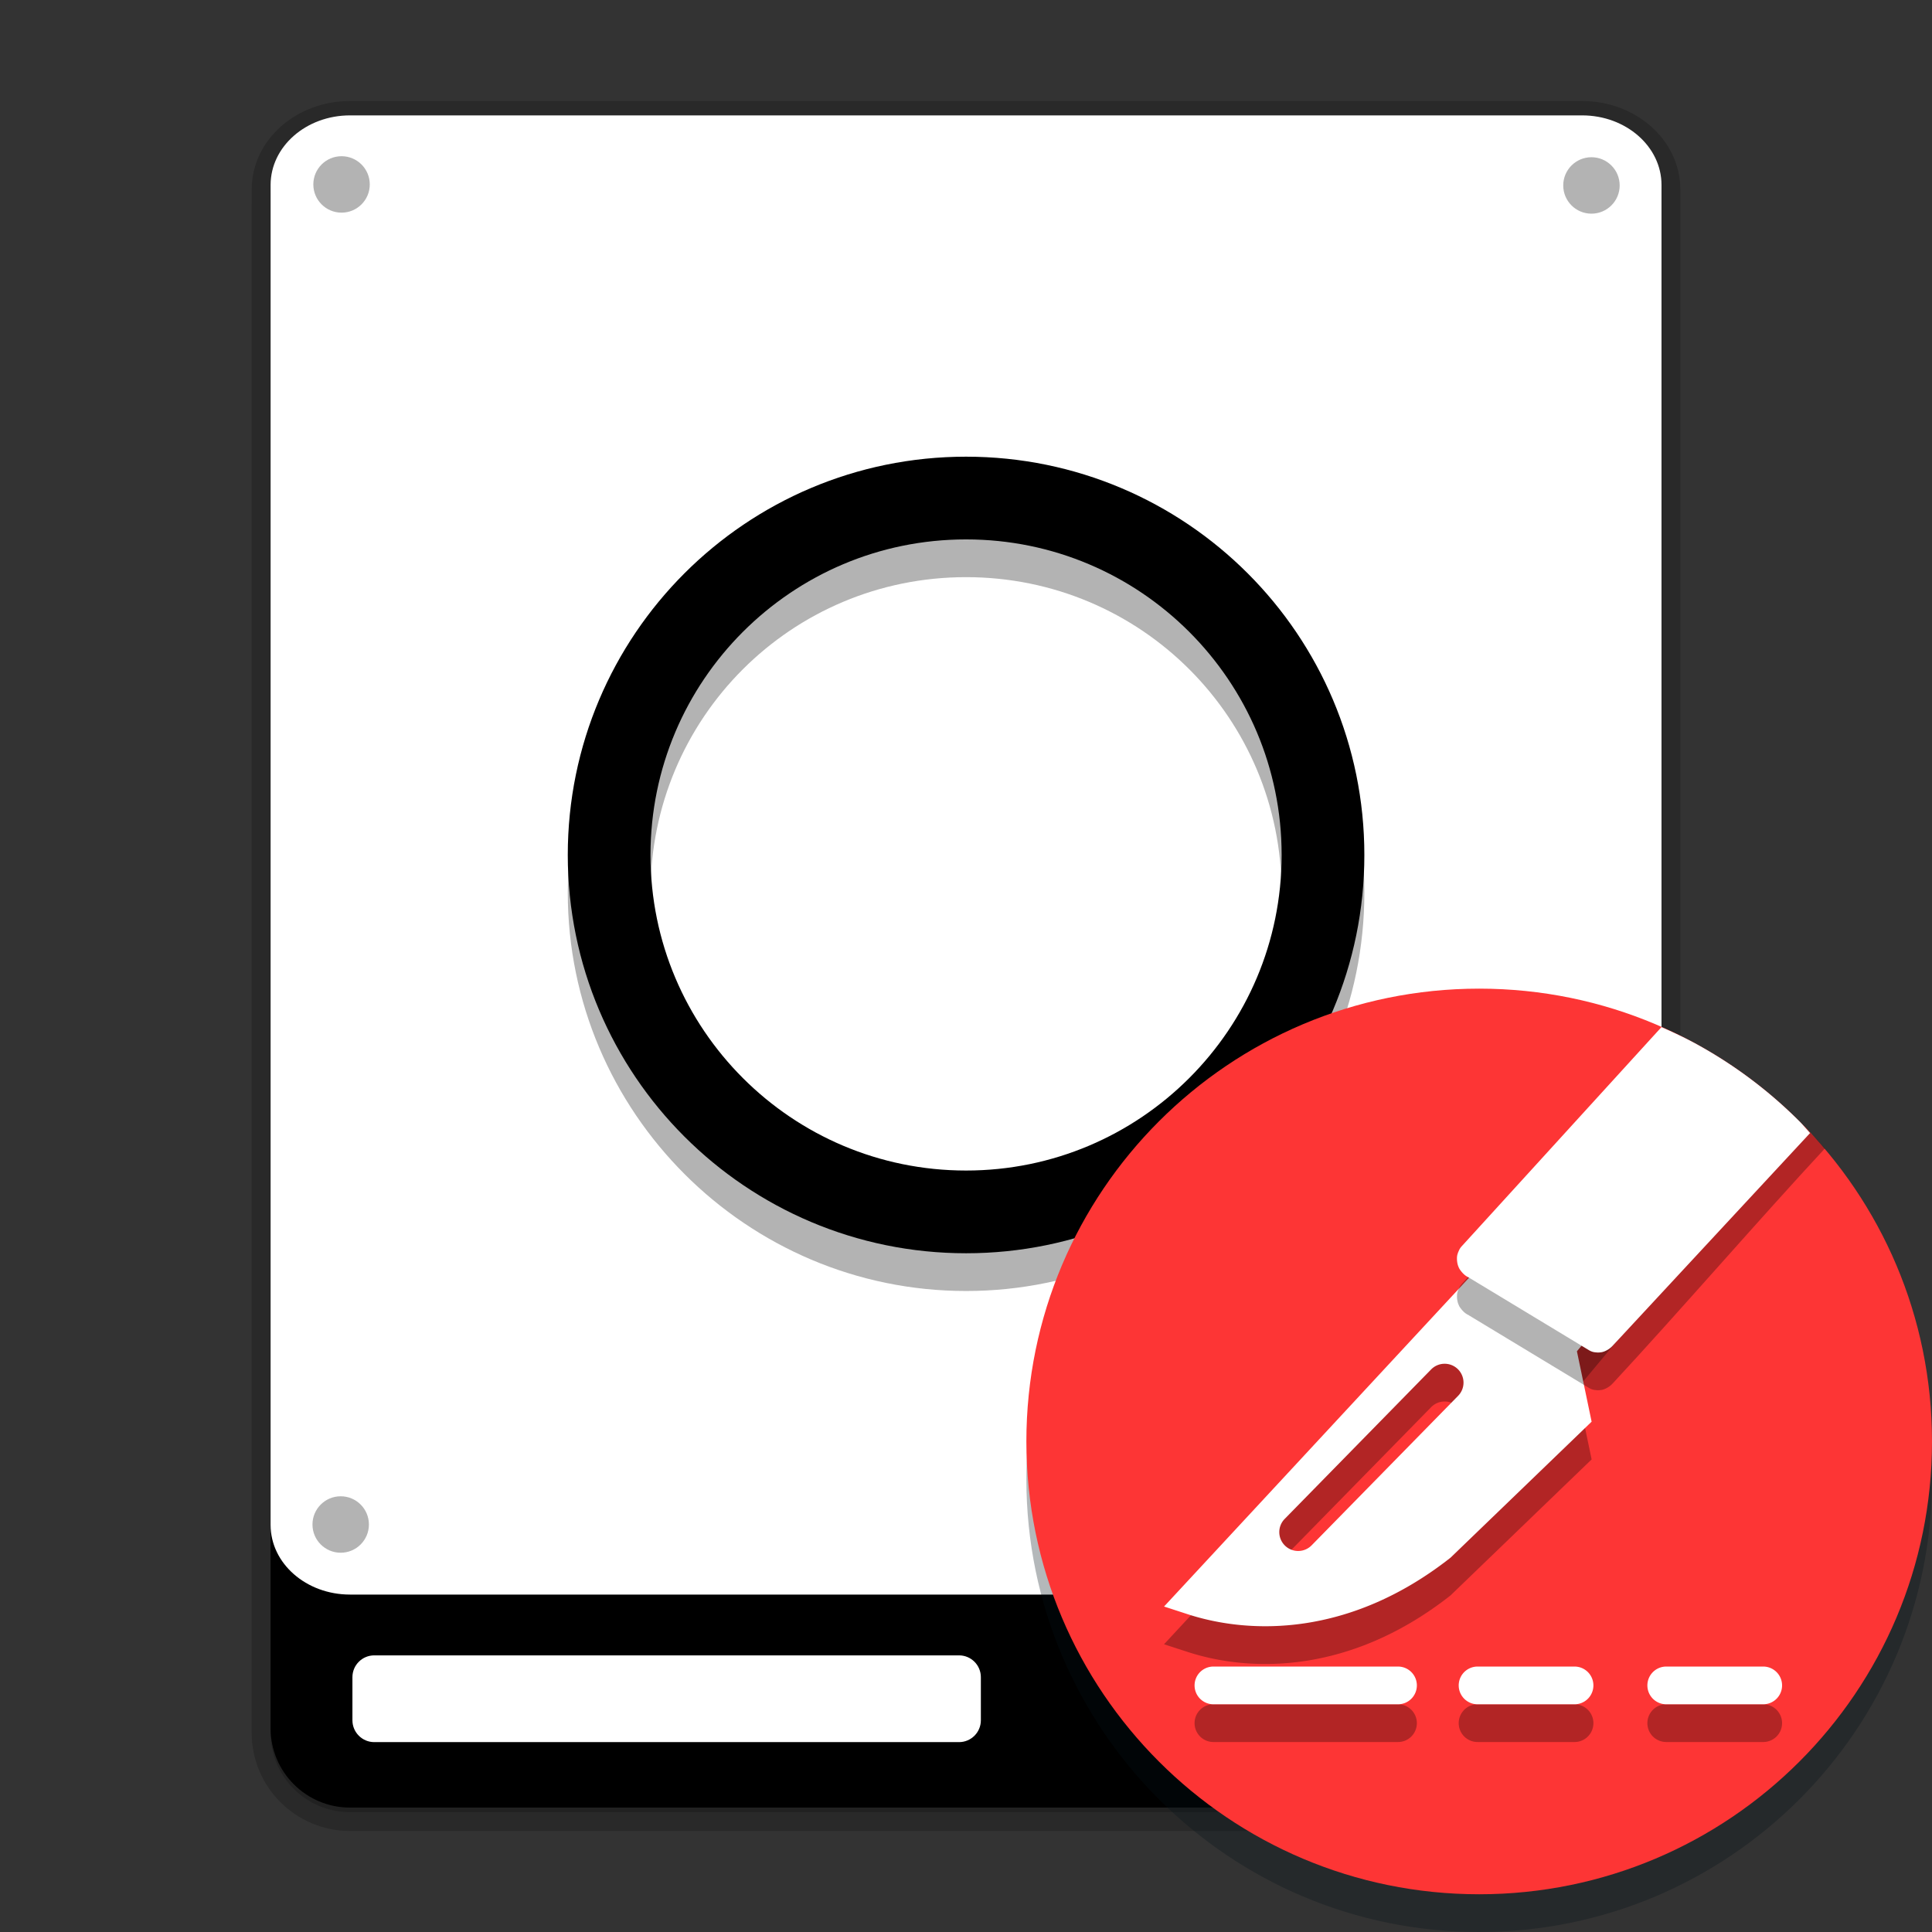 <svg width="512" height="512" version="1.1" viewBox="0 0 384 384" xmlns="http://www.w3.org/2000/svg"><rect x="0" y="0" width="384" height="384" fill="#333333" stroke="none"/><g transform="translate(.004 -.453)"><path d="m69.555 24.285c-8.715 0-15.781 6.191-15.781 13.828v2.558c-0.002 0.097-0.007 0.193-0.007 0.29v303.88c0 8.715 7.066 15.781 15.781 15.781h244.89c8.715 0 15.781-7.066 15.781-15.781v-40.132c2e-3 -0.085 7e-3 -0.169 7e-3 -0.255v-266.34c0-7.637-7.067-13.828-15.782-13.828z" opacity=".2" stroke="#000" stroke-width="7.5"/><path d="m69.555 24.285h244.89c8.715 0 15.781 7.066 15.781 15.777v303.88c0 8.715-7.066 15.781-15.781 15.781h-244.89c-8.715 0-15.781-7.066-15.781-15.781v-303.88c0-8.711 7.066-15.777 15.781-15.777z"/><g fill="#fff"><path d="m74.383 329.47h116.23c2.394 0 4.336 1.941 4.336 4.336v8.566c0 2.394-1.941 4.34-4.336 4.34h-116.23c-2.398 0-4.34-1.945-4.34-4.34v-8.566c0-2.394 1.941-4.336 4.34-4.336z"/><path d="m69.562 23.387h244.89c8.715 0 15.781 6.191 15.781 13.828v266.34c0 7.641-7.066 13.832-15.781 13.832h-244.89c-8.715 0-15.781-6.191-15.781-13.832v-266.34c0-7.637 7.066-13.828 15.781-13.828z"/><path d="m275.97 338.06c0 4.269-3.461 7.731-7.731 7.731-4.273 0-7.734-3.461-7.734-7.731s3.461-7.731 7.734-7.731c4.269 0 7.731 3.461 7.731 7.731z"/><path d="m299.85 338.06c0 4.269-3.465 7.731-7.734 7.731s-7.731-3.461-7.731-7.731 3.461-7.731 7.731-7.731 7.734 3.461 7.734 7.731z"/></g><path transform="scale(.75)" d="m350.6 227.18c0 52.24-42.349 94.589-94.589 94.589s-94.589-42.349-94.589-94.589 42.349-94.589 94.589-94.589 94.589 42.349 94.589 94.589zm0 0" fill="none" stroke="#000" stroke-linecap="round" stroke-linejoin="round" stroke-width="21.924"/><path d="m192.01 98.725c-43.623 0-79.162 35.539-79.162 79.162s35.539 79.162 79.162 79.162 79.162-35.539 79.162-79.162-35.539-79.162-79.162-79.162zm0 16.441c34.736 0 62.721 27.984 62.721 62.721s-27.984 62.721-62.721 62.721c-34.736 0-62.721-27.984-62.721-62.721s27.984-62.721 62.721-62.721z" color="#000000" color-rendering="auto" dominant-baseline="auto" image-rendering="auto" opacity=".3" shape-rendering="auto" solid-color="#000000" style="font-feature-settings:normal;font-variant-alternates:normal;font-variant-caps:normal;font-variant-ligatures:normal;font-variant-numeric:normal;font-variant-position:normal;isolation:auto;mix-blend-mode:normal;shape-padding:0;text-decoration-color:#000000;text-decoration-line:none;text-decoration-style:solid;text-indent:0;text-orientation:mixed;text-transform:none;white-space:normal"/><circle cx="316.31" cy="303.46" r="5.609" opacity=".3"/><circle cx="67.882" cy="37.11" r="5.609" opacity=".3"/><circle cx="316.31" cy="37.312" r="5.609" opacity=".3"/><circle cx="67.711" cy="303.46" r="5.609" opacity=".3"/></g><path d="m384 294c0 49.706-40.294 90-90 90-49.706 0-90-40.294-90-90 0-49.706 40.294-90 90-90 49.706 0 90 40.294 90 90z" fill="#04121a" fill-rule="evenodd" opacity=".3" stroke-width=".938"/><path d="m384 286.5c0 49.706-40.294 90-90 90-49.706 0-90-40.294-90-90 0-49.706 40.294-90 90-90 49.706 0 90 40.294 90 90z" fill="#fd3535" fill-rule="evenodd" stroke-width=".938"/><path d="m301.89 250.78-1.579 1.702-68.947 74.328 4.731 1.537c12.361 4.014 32.1 4.505 52.081-11.146l0.129-0.1 28.042-27.032-2.922-13.992 11.892-14.284zm-14.783 27.778a3.75 3.75 0 0 1 2.651 1.069 3.75 3.75 0 0 1 0.053 5.306l-29.114 29.713a3.75 3.75 0 0 1-5.303 0.053 3.75 3.75 0 0 1-0.054-5.303l29.112-29.713a3.75 3.75 0 0 1 2.654-1.125z" color="#000000" color-rendering="auto" dominant-baseline="auto" image-rendering="auto" opacity=".3" shape-rendering="auto" solid-color="#000000" stop-color="#000000" style="font-feature-settings:normal;font-variant-alternates:normal;font-variant-caps:normal;font-variant-east-asian:normal;font-variant-ligatures:normal;font-variant-numeric:normal;font-variant-position:normal;font-variation-settings:normal;inline-size:0;isolation:auto;mix-blend-mode:normal;shape-margin:0;shape-padding:0;text-decoration-color:#000000;text-decoration-line:none;text-decoration-style:solid;text-indent:0;text-orientation:mixed;text-transform:none;white-space:normal"/><path d="m301.89 243.28-1.579 1.702-68.947 74.328 4.731 1.537c12.361 4.014 32.1 4.505 52.081-11.146l0.129-0.1 28.042-27.032-2.922-13.992 11.892-14.284zm-14.783 27.778a3.75 3.75 0 0 1 2.651 1.069 3.75 3.75 0 0 1 0.053 5.306l-29.114 29.713a3.75 3.75 0 0 1-5.303 0.053 3.75 3.75 0 0 1-0.054-5.303l29.112-29.713a3.75 3.75 0 0 1 2.654-1.125z" color="#000000" color-rendering="auto" dominant-baseline="auto" fill="#fff" image-rendering="auto" shape-rendering="auto" solid-color="#000000" stop-color="#000000" style="font-feature-settings:normal;font-variant-alternates:normal;font-variant-caps:normal;font-variant-east-asian:normal;font-variant-ligatures:normal;font-variant-numeric:normal;font-variant-position:normal;font-variation-settings:normal;inline-size:0;isolation:auto;mix-blend-mode:normal;shape-margin:0;shape-padding:0;text-decoration-color:#000000;text-decoration-line:none;text-decoration-style:solid;text-indent:0;text-orientation:mixed;text-transform:none;white-space:normal"/><path d="m362.71 228.27c-0.72-0.772-1.382-1.596-2.128-2.342-2.036-2.036-4.169-3.974-6.391-5.808-2.223-1.834-4.535-3.564-6.929-5.181-2.394-1.617-4.87-3.123-7.421-4.509-2.162-1.175-4.406-2.214-6.671-3.212-13.244 14.53-29.425 33.493-42.669 48.023-0.3 0.329-0.52 0.723-0.643 1.151 0.089-0.311 0.011-0.15-0.173 0.431-0.13 0.413-0.175 1.383 0.127 2.272 1e-3 5e-3 6e-3 0.011 9e-3 0.019 0.111 0.321 0.261 0.631 0.48 0.899 0.39 0.552 0.862 0.96 1.16 1.137 0.471 0.28 0.55 0.348 0.246 0.104 0.1 0.08 0.204 0.152 0.313 0.218 7.945 4.803 15.891 9.608 23.836 14.411 0.438 0.264 0.939 0.408 1.45 0.416-0.06-1e-3 0.276 0.078 1-0.034 0.627-0.097 1.574-0.576 2.169-1.236l-0.044 0.056c13.113-14.127 29.164-32.687 42.276-46.814z" color="#000000" color-rendering="auto" dominant-baseline="auto" image-rendering="auto" opacity=".3" shape-rendering="auto" solid-color="#000000" stop-color="#000000" style="font-feature-settings:normal;font-variant-alternates:normal;font-variant-caps:normal;font-variant-east-asian:normal;font-variant-ligatures:normal;font-variant-numeric:normal;font-variant-position:normal;font-variation-settings:normal;inline-size:0;isolation:auto;mix-blend-mode:normal;shape-margin:0;shape-padding:0;text-decoration-color:#000000;text-decoration-line:none;text-decoration-style:solid;text-indent:0;text-orientation:mixed;text-transform:none;white-space:normal"/><g transform="translate(0,7.5)" opacity=".3" shape-rendering="auto"><path d="m257 331.24h36.682" color="#000000" color-rendering="auto" dominant-baseline="auto" image-rendering="auto" solid-color="#000000" stop-color="#000000" style="font-feature-settings:normal;font-variant-alternates:normal;font-variant-caps:normal;font-variant-east-asian:normal;font-variant-ligatures:normal;font-variant-numeric:normal;font-variant-position:normal;font-variation-settings:normal;inline-size:0;isolation:auto;mix-blend-mode:normal;shape-margin:0;shape-padding:0;text-decoration-color:#000000;text-decoration-line:none;text-decoration-style:solid;text-indent:0;text-orientation:mixed;text-transform:none;white-space:normal"/><path d="m241.18 331.24a3.75 3.75 0 0 0-3.75 3.75 3.75 3.75 0 0 0 3.75 3.75h36.682a3.75 3.75 0 0 0 3.75-3.75 3.75 3.75 0 0 0-3.75-3.75z" color="#000000" color-rendering="auto" dominant-baseline="auto" image-rendering="auto" solid-color="#000000" stop-color="#000000" style="font-feature-settings:normal;font-variant-alternates:normal;font-variant-caps:normal;font-variant-east-asian:normal;font-variant-ligatures:normal;font-variant-numeric:normal;font-variant-position:normal;font-variation-settings:normal;inline-size:0;isolation:auto;mix-blend-mode:normal;shape-margin:0;shape-padding:0;text-decoration-color:#000000;text-decoration-line:none;text-decoration-style:solid;text-indent:0;text-orientation:mixed;text-transform:none;white-space:normal"/></g><path transform="scale(.75)" d="m479.69 300.27c-0.96-1.029-1.843-2.128-2.838-3.123-2.715-2.714-5.558-5.299-8.521-7.744s-6.046-4.752-9.238-6.908-6.494-4.164-9.895-6.012c-2.883-1.566-5.875-2.953-8.895-4.283-17.658 19.373-35.317 38.746-52.975 58.119a3.859 3.859 0 0 0-0.857 1.535c0.119-0.415 0.015-0.2-0.23 0.574-0.173 0.55-0.234 1.844 0.17 3.029 0.001 0.007 0.008 0.014 0.012 0.025 0.148 0.429 0.348 0.842 0.641 1.199 0.52 0.736 1.149 1.28 1.547 1.516 0.628 0.373 0.734 0.464 0.328 0.139a3.859 3.859 0 0 0 0.418 0.291c10.594 6.404 21.187 12.811 31.781 19.215a3.859 3.859 0 0 0 1.934 0.555c-0.08-0.001 0.369 0.104 1.334-0.045 0.836-0.129 2.098-0.768 2.893-1.648l-0.059 0.074c17.484-18.836 34.968-37.671 52.451-56.508z" color="#000000" color-rendering="auto" dominant-baseline="auto" fill="#fff" image-rendering="auto" shape-rendering="auto" solid-color="#000000" stop-color="#000000" style="font-feature-settings:normal;font-variant-alternates:normal;font-variant-caps:normal;font-variant-east-asian:normal;font-variant-ligatures:normal;font-variant-numeric:normal;font-variant-position:normal;font-variation-settings:normal;inline-size:0;isolation:auto;mix-blend-mode:normal;shape-margin:0;shape-padding:0;text-decoration-color:#000000;text-decoration-line:none;text-decoration-style:solid;text-indent:0;text-orientation:mixed;text-transform:none;white-space:normal"/><g transform="translate(0,7.5)" opacity=".3" shape-rendering="auto"><path d="m309.5 331.24h19.271" color="#000000" color-rendering="auto" dominant-baseline="auto" image-rendering="auto" solid-color="#000000" stop-color="#000000" style="font-feature-settings:normal;font-variant-alternates:normal;font-variant-caps:normal;font-variant-east-asian:normal;font-variant-ligatures:normal;font-variant-numeric:normal;font-variant-position:normal;font-variation-settings:normal;inline-size:0;isolation:auto;mix-blend-mode:normal;shape-margin:0;shape-padding:0;text-decoration-color:#000000;text-decoration-line:none;text-decoration-style:solid;text-indent:0;text-orientation:mixed;text-transform:none;white-space:normal"/><path d="m293.68 331.24a3.75 3.75 0 0 0-3.75 3.75 3.75 3.75 0 0 0 3.75 3.75h19.271a3.75 3.75 0 0 0 3.75-3.75 3.75 3.75 0 0 0-3.75-3.75z" color="#000000" color-rendering="auto" dominant-baseline="auto" image-rendering="auto" solid-color="#000000" stop-color="#000000" style="font-feature-settings:normal;font-variant-alternates:normal;font-variant-caps:normal;font-variant-east-asian:normal;font-variant-ligatures:normal;font-variant-numeric:normal;font-variant-position:normal;font-variation-settings:normal;inline-size:0;isolation:auto;mix-blend-mode:normal;shape-margin:0;shape-padding:0;text-decoration-color:#000000;text-decoration-line:none;text-decoration-style:solid;text-indent:0;text-orientation:mixed;text-transform:none;white-space:normal"/></g><g fill="#fff" shape-rendering="auto"><path d="m257 331.24h36.682" color="#000000" color-rendering="auto" dominant-baseline="auto" image-rendering="auto" solid-color="#000000" stop-color="#000000" style="font-feature-settings:normal;font-variant-alternates:normal;font-variant-caps:normal;font-variant-east-asian:normal;font-variant-ligatures:normal;font-variant-numeric:normal;font-variant-position:normal;font-variation-settings:normal;inline-size:0;isolation:auto;mix-blend-mode:normal;shape-margin:0;shape-padding:0;text-decoration-color:#000000;text-decoration-line:none;text-decoration-style:solid;text-indent:0;text-orientation:mixed;text-transform:none;white-space:normal"/><path d="m241.18 331.24a3.75 3.75 0 0 0-3.75 3.75 3.75 3.75 0 0 0 3.75 3.75h36.682a3.75 3.75 0 0 0 3.75-3.75 3.75 3.75 0 0 0-3.75-3.75z" color="#000000" color-rendering="auto" dominant-baseline="auto" image-rendering="auto" solid-color="#000000" stop-color="#000000" style="font-feature-settings:normal;font-variant-alternates:normal;font-variant-caps:normal;font-variant-east-asian:normal;font-variant-ligatures:normal;font-variant-numeric:normal;font-variant-position:normal;font-variation-settings:normal;inline-size:0;isolation:auto;mix-blend-mode:normal;shape-margin:0;shape-padding:0;text-decoration-color:#000000;text-decoration-line:none;text-decoration-style:solid;text-indent:0;text-orientation:mixed;text-transform:none;white-space:normal"/></g><g transform="translate(0,7.5)" opacity=".3" shape-rendering="auto"><path d="m347 331.24h19.271" color="#000000" color-rendering="auto" dominant-baseline="auto" image-rendering="auto" solid-color="#000000" stop-color="#000000" style="font-feature-settings:normal;font-variant-alternates:normal;font-variant-caps:normal;font-variant-east-asian:normal;font-variant-ligatures:normal;font-variant-numeric:normal;font-variant-position:normal;font-variation-settings:normal;inline-size:0;isolation:auto;mix-blend-mode:normal;shape-margin:0;shape-padding:0;text-decoration-color:#000000;text-decoration-line:none;text-decoration-style:solid;text-indent:0;text-orientation:mixed;text-transform:none;white-space:normal"/><path d="m331.18 331.24a3.75 3.75 0 0 0-3.75 3.75 3.75 3.75 0 0 0 3.75 3.75h19.271a3.75 3.75 0 0 0 3.75-3.75 3.75 3.75 0 0 0-3.75-3.75z" color="#000000" color-rendering="auto" dominant-baseline="auto" image-rendering="auto" solid-color="#000000" stop-color="#000000" style="font-feature-settings:normal;font-variant-alternates:normal;font-variant-caps:normal;font-variant-east-asian:normal;font-variant-ligatures:normal;font-variant-numeric:normal;font-variant-position:normal;font-variation-settings:normal;inline-size:0;isolation:auto;mix-blend-mode:normal;shape-margin:0;shape-padding:0;text-decoration-color:#000000;text-decoration-line:none;text-decoration-style:solid;text-indent:0;text-orientation:mixed;text-transform:none;white-space:normal"/></g><g fill="#fff" shape-rendering="auto"><path d="m309.5 331.24h19.271" color="#000000" color-rendering="auto" dominant-baseline="auto" image-rendering="auto" solid-color="#000000" stop-color="#000000" style="font-feature-settings:normal;font-variant-alternates:normal;font-variant-caps:normal;font-variant-east-asian:normal;font-variant-ligatures:normal;font-variant-numeric:normal;font-variant-position:normal;font-variation-settings:normal;inline-size:0;isolation:auto;mix-blend-mode:normal;shape-margin:0;shape-padding:0;text-decoration-color:#000000;text-decoration-line:none;text-decoration-style:solid;text-indent:0;text-orientation:mixed;text-transform:none;white-space:normal"/><path d="m293.68 331.24a3.75 3.75 0 0 0-3.75 3.75 3.75 3.75 0 0 0 3.75 3.75h19.271a3.75 3.75 0 0 0 3.75-3.75 3.75 3.75 0 0 0-3.75-3.75z" color="#000000" color-rendering="auto" dominant-baseline="auto" image-rendering="auto" solid-color="#000000" stop-color="#000000" style="font-feature-settings:normal;font-variant-alternates:normal;font-variant-caps:normal;font-variant-east-asian:normal;font-variant-ligatures:normal;font-variant-numeric:normal;font-variant-position:normal;font-variation-settings:normal;inline-size:0;isolation:auto;mix-blend-mode:normal;shape-margin:0;shape-padding:0;text-decoration-color:#000000;text-decoration-line:none;text-decoration-style:solid;text-indent:0;text-orientation:mixed;text-transform:none;white-space:normal"/></g><g fill="#fff" shape-rendering="auto"><path d="m347 331.24h19.271" color="#000000" color-rendering="auto" dominant-baseline="auto" image-rendering="auto" solid-color="#000000" stop-color="#000000" style="font-feature-settings:normal;font-variant-alternates:normal;font-variant-caps:normal;font-variant-east-asian:normal;font-variant-ligatures:normal;font-variant-numeric:normal;font-variant-position:normal;font-variation-settings:normal;inline-size:0;isolation:auto;mix-blend-mode:normal;shape-margin:0;shape-padding:0;text-decoration-color:#000000;text-decoration-line:none;text-decoration-style:solid;text-indent:0;text-orientation:mixed;text-transform:none;white-space:normal"/><path d="m331.18 331.24a3.75 3.75 0 0 0-3.75 3.75 3.75 3.75 0 0 0 3.75 3.75h19.271a3.75 3.75 0 0 0 3.75-3.75 3.75 3.75 0 0 0-3.75-3.75z" color="#000000" color-rendering="auto" dominant-baseline="auto" image-rendering="auto" solid-color="#000000" stop-color="#000000" style="font-feature-settings:normal;font-variant-alternates:normal;font-variant-caps:normal;font-variant-east-asian:normal;font-variant-ligatures:normal;font-variant-numeric:normal;font-variant-position:normal;font-variation-settings:normal;inline-size:0;isolation:auto;mix-blend-mode:normal;shape-margin:0;shape-padding:0;text-decoration-color:#000000;text-decoration-line:none;text-decoration-style:solid;text-indent:0;text-orientation:mixed;text-transform:none;white-space:normal"/></g></svg>
